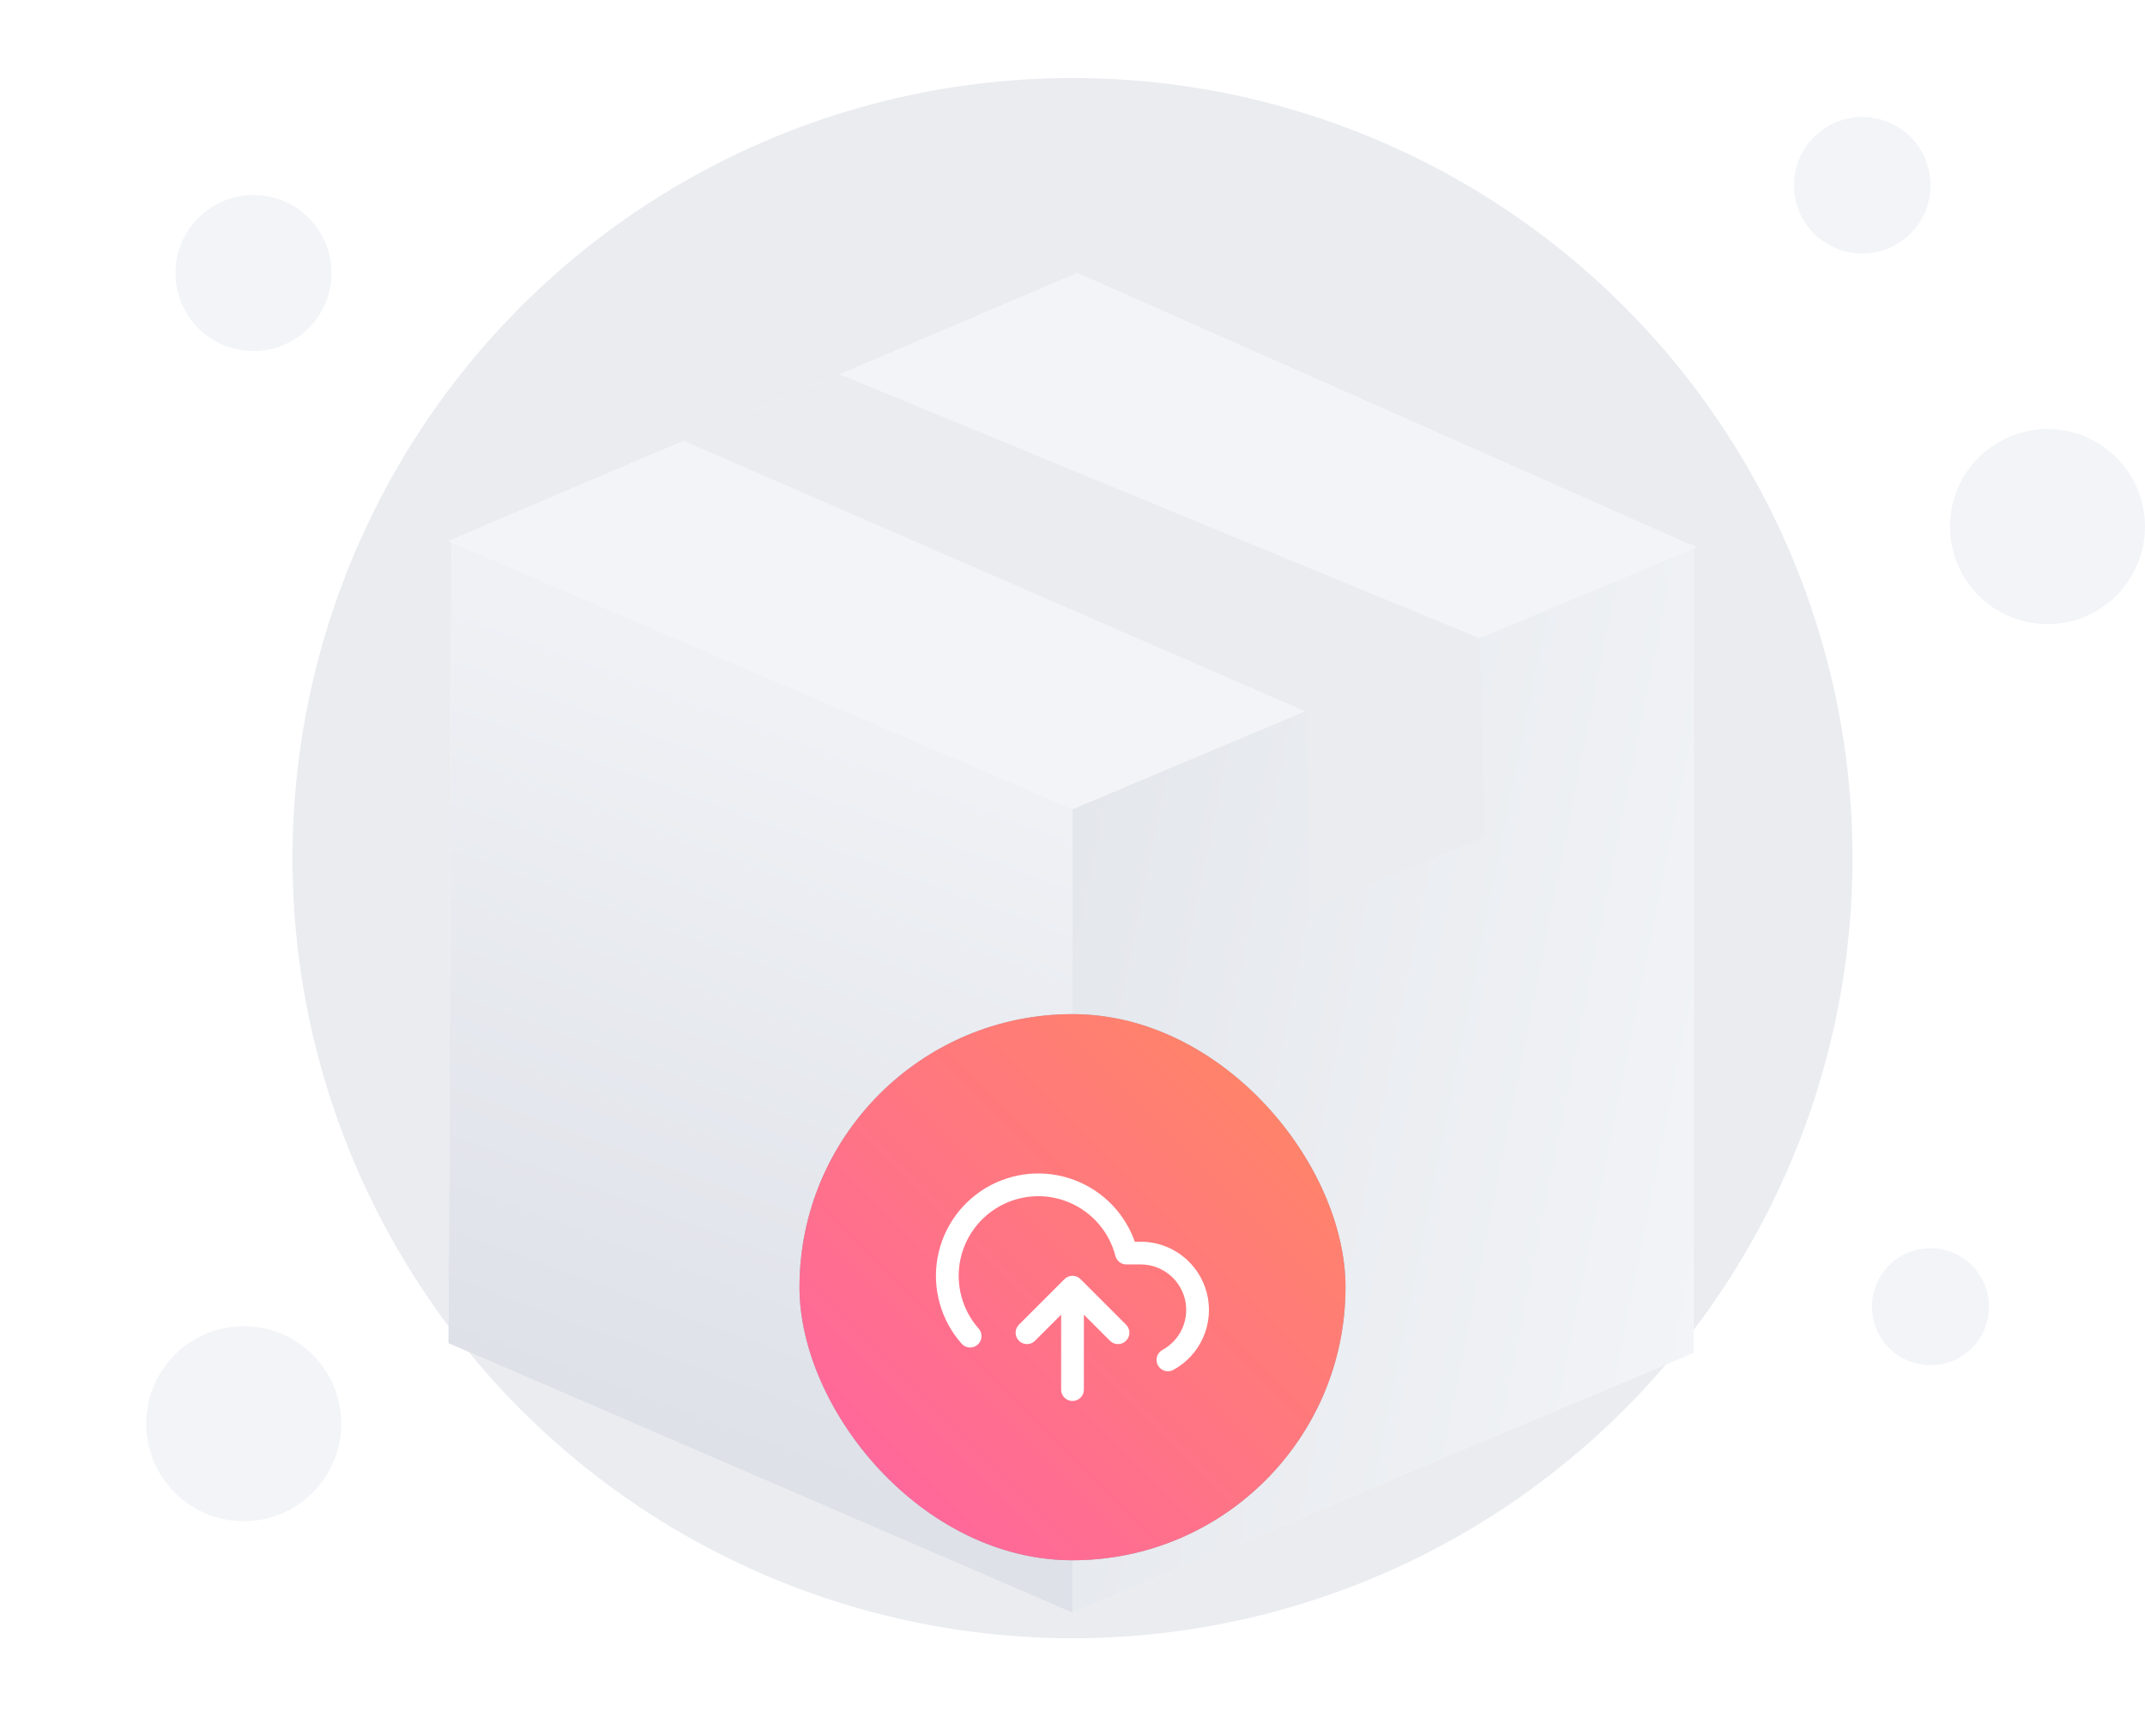 <svg width="220" height="178" viewBox="0 0 220 178" fill="none" xmlns="http://www.w3.org/2000/svg">
<circle cx="110" cy="88" r="80" fill="#EAECF0"/>
<circle cx="26" cy="28" r="8" fill="#F2F4F7"/>
<circle cx="198" cy="134" r="6" fill="#F2F4F7"/>
<circle cx="25" cy="146" r="10" fill="#F2F4F7"/>
<circle cx="210" cy="54" r="10" fill="#F2F4F7"/>
<circle cx="191" cy="19" r="7" fill="#F2F4F7"/>
<g filter="url(#filter0_dd_48_6220)">
<path d="M110 54.953L116.912 52.058L110.001 55.002V137.432L173.69 110.743V28.277L174 28.147L173.69 28.009V27.87L173.53 27.938L110.503 0L46 27.477L46.305 27.608L46 109.74L110 137.383L110 54.953Z" fill="#F9FAFB"/>
<path d="M110 54.953V137.383L46 109.74L46.305 27.608L110 54.953Z" fill="url(#paint0_linear_48_6220)"/>
<path d="M110.002 55.002V137.432L173.691 110.744V27.87L110.002 55.002Z" fill="url(#paint1_linear_48_6220)"/>
<path d="M110 54.953L174 28.147L110.503 0L46 27.477L110 54.953Z" fill="#F2F4F7"/>
<path d="M70.125 17.2L133.881 44.95L134.46 65.173L152.298 57.812L151.759 37.462L86.117 10.388L70.125 17.2Z" fill="#EAECF0"/>
</g>
<g filter="url(#filter1_b_48_6220)">
<rect x="82" y="104" width="56" height="56" rx="28" fill="#344054" fill-opacity="0.4"/>
<rect x="82" y="104" width="56" height="56" rx="28" fill="url(#paint2_linear_48_6220)"/>
<g clip-path="url(#clip0_48_6220)">
<path d="M114.666 136.667L110 132M110 132L105.333 136.667M110 132V142.5M119.788 139.455C120.926 138.835 121.825 137.853 122.343 136.665C122.861 135.477 122.969 134.15 122.649 132.894C122.329 131.639 121.6 130.525 120.577 129.729C119.555 128.933 118.296 128.501 117 128.5H115.53C115.177 127.134 114.518 125.866 113.605 124.791C112.691 123.716 111.545 122.862 110.254 122.294C108.963 121.726 107.56 121.457 106.15 121.509C104.74 121.561 103.36 121.932 102.114 122.594C100.869 123.256 99.789 124.192 98.957 125.331C98.125 126.47 97.561 127.783 97.31 129.171C97.058 130.559 97.124 131.987 97.504 133.345C97.883 134.704 98.566 135.96 99.5 137.017" stroke="white" stroke-width="2.333" stroke-linecap="round" stroke-linejoin="round"/>
</g>
</g>
<defs>
<filter id="filter0_dd_48_6220" x="26" y="0" width="168" height="177.432" filterUnits="userSpaceOnUse" color-interpolation-filters="sRGB">
<feFlood flood-opacity="0" result="BackgroundImageFix"/>
<feColorMatrix in="SourceAlpha" type="matrix" values="0 0 0 0 0 0 0 0 0 0 0 0 0 0 0 0 0 0 127 0" result="hardAlpha"/>
<feMorphology radius="4" operator="erode" in="SourceAlpha" result="effect1_dropShadow_48_6220"/>
<feOffset dy="8"/>
<feGaussianBlur stdDeviation="4"/>
<feColorMatrix type="matrix" values="0 0 0 0 0.063 0 0 0 0 0.094 0 0 0 0 0.157 0 0 0 0.03 0"/>
<feBlend mode="normal" in2="BackgroundImageFix" result="effect1_dropShadow_48_6220"/>
<feColorMatrix in="SourceAlpha" type="matrix" values="0 0 0 0 0 0 0 0 0 0 0 0 0 0 0 0 0 0 127 0" result="hardAlpha"/>
<feMorphology radius="4" operator="erode" in="SourceAlpha" result="effect2_dropShadow_48_6220"/>
<feOffset dy="20"/>
<feGaussianBlur stdDeviation="12"/>
<feColorMatrix type="matrix" values="0 0 0 0 0.063 0 0 0 0 0.094 0 0 0 0 0.157 0 0 0 0.08 0"/>
<feBlend mode="normal" in2="effect1_dropShadow_48_6220" result="effect2_dropShadow_48_6220"/>
<feBlend mode="normal" in="SourceGraphic" in2="effect2_dropShadow_48_6220" result="shape"/>
</filter>
<filter id="filter1_b_48_6220" x="74" y="96" width="72" height="72" filterUnits="userSpaceOnUse" color-interpolation-filters="sRGB">
<feFlood flood-opacity="0" result="BackgroundImageFix"/>
<feGaussianBlur in="BackgroundImage" stdDeviation="4"/>
<feComposite in2="SourceAlpha" operator="in" result="effect1_backgroundBlur_48_6220"/>
<feBlend mode="normal" in="SourceGraphic" in2="effect1_backgroundBlur_48_6220" result="shape"/>
</filter>
<linearGradient id="paint0_linear_48_6220" x1="46" y1="110.154" x2="71.275" y2="41.701" gradientUnits="userSpaceOnUse">
<stop stop-color="#DEE1E8"/>
<stop offset="1" stop-color="#EFF1F5"/>
</linearGradient>
<linearGradient id="paint1_linear_48_6220" x1="110.001" y1="56.615" x2="182.167" y2="70.983" gradientUnits="userSpaceOnUse">
<stop stop-color="#E4E7EC"/>
<stop offset="1" stop-color="#F2F4F7"/>
</linearGradient>
<linearGradient id="paint2_linear_48_6220" x1="110" y1="76" x2="54" y2="132" gradientUnits="userSpaceOnUse">
<stop stop-color="#FF8960"/>
<stop offset="1" stop-color="#FF62A5"/>
</linearGradient>
<clipPath id="clip0_48_6220">
<rect width="28" height="28" fill="white" transform="translate(96 118)"/>
</clipPath>
</defs>
</svg>
